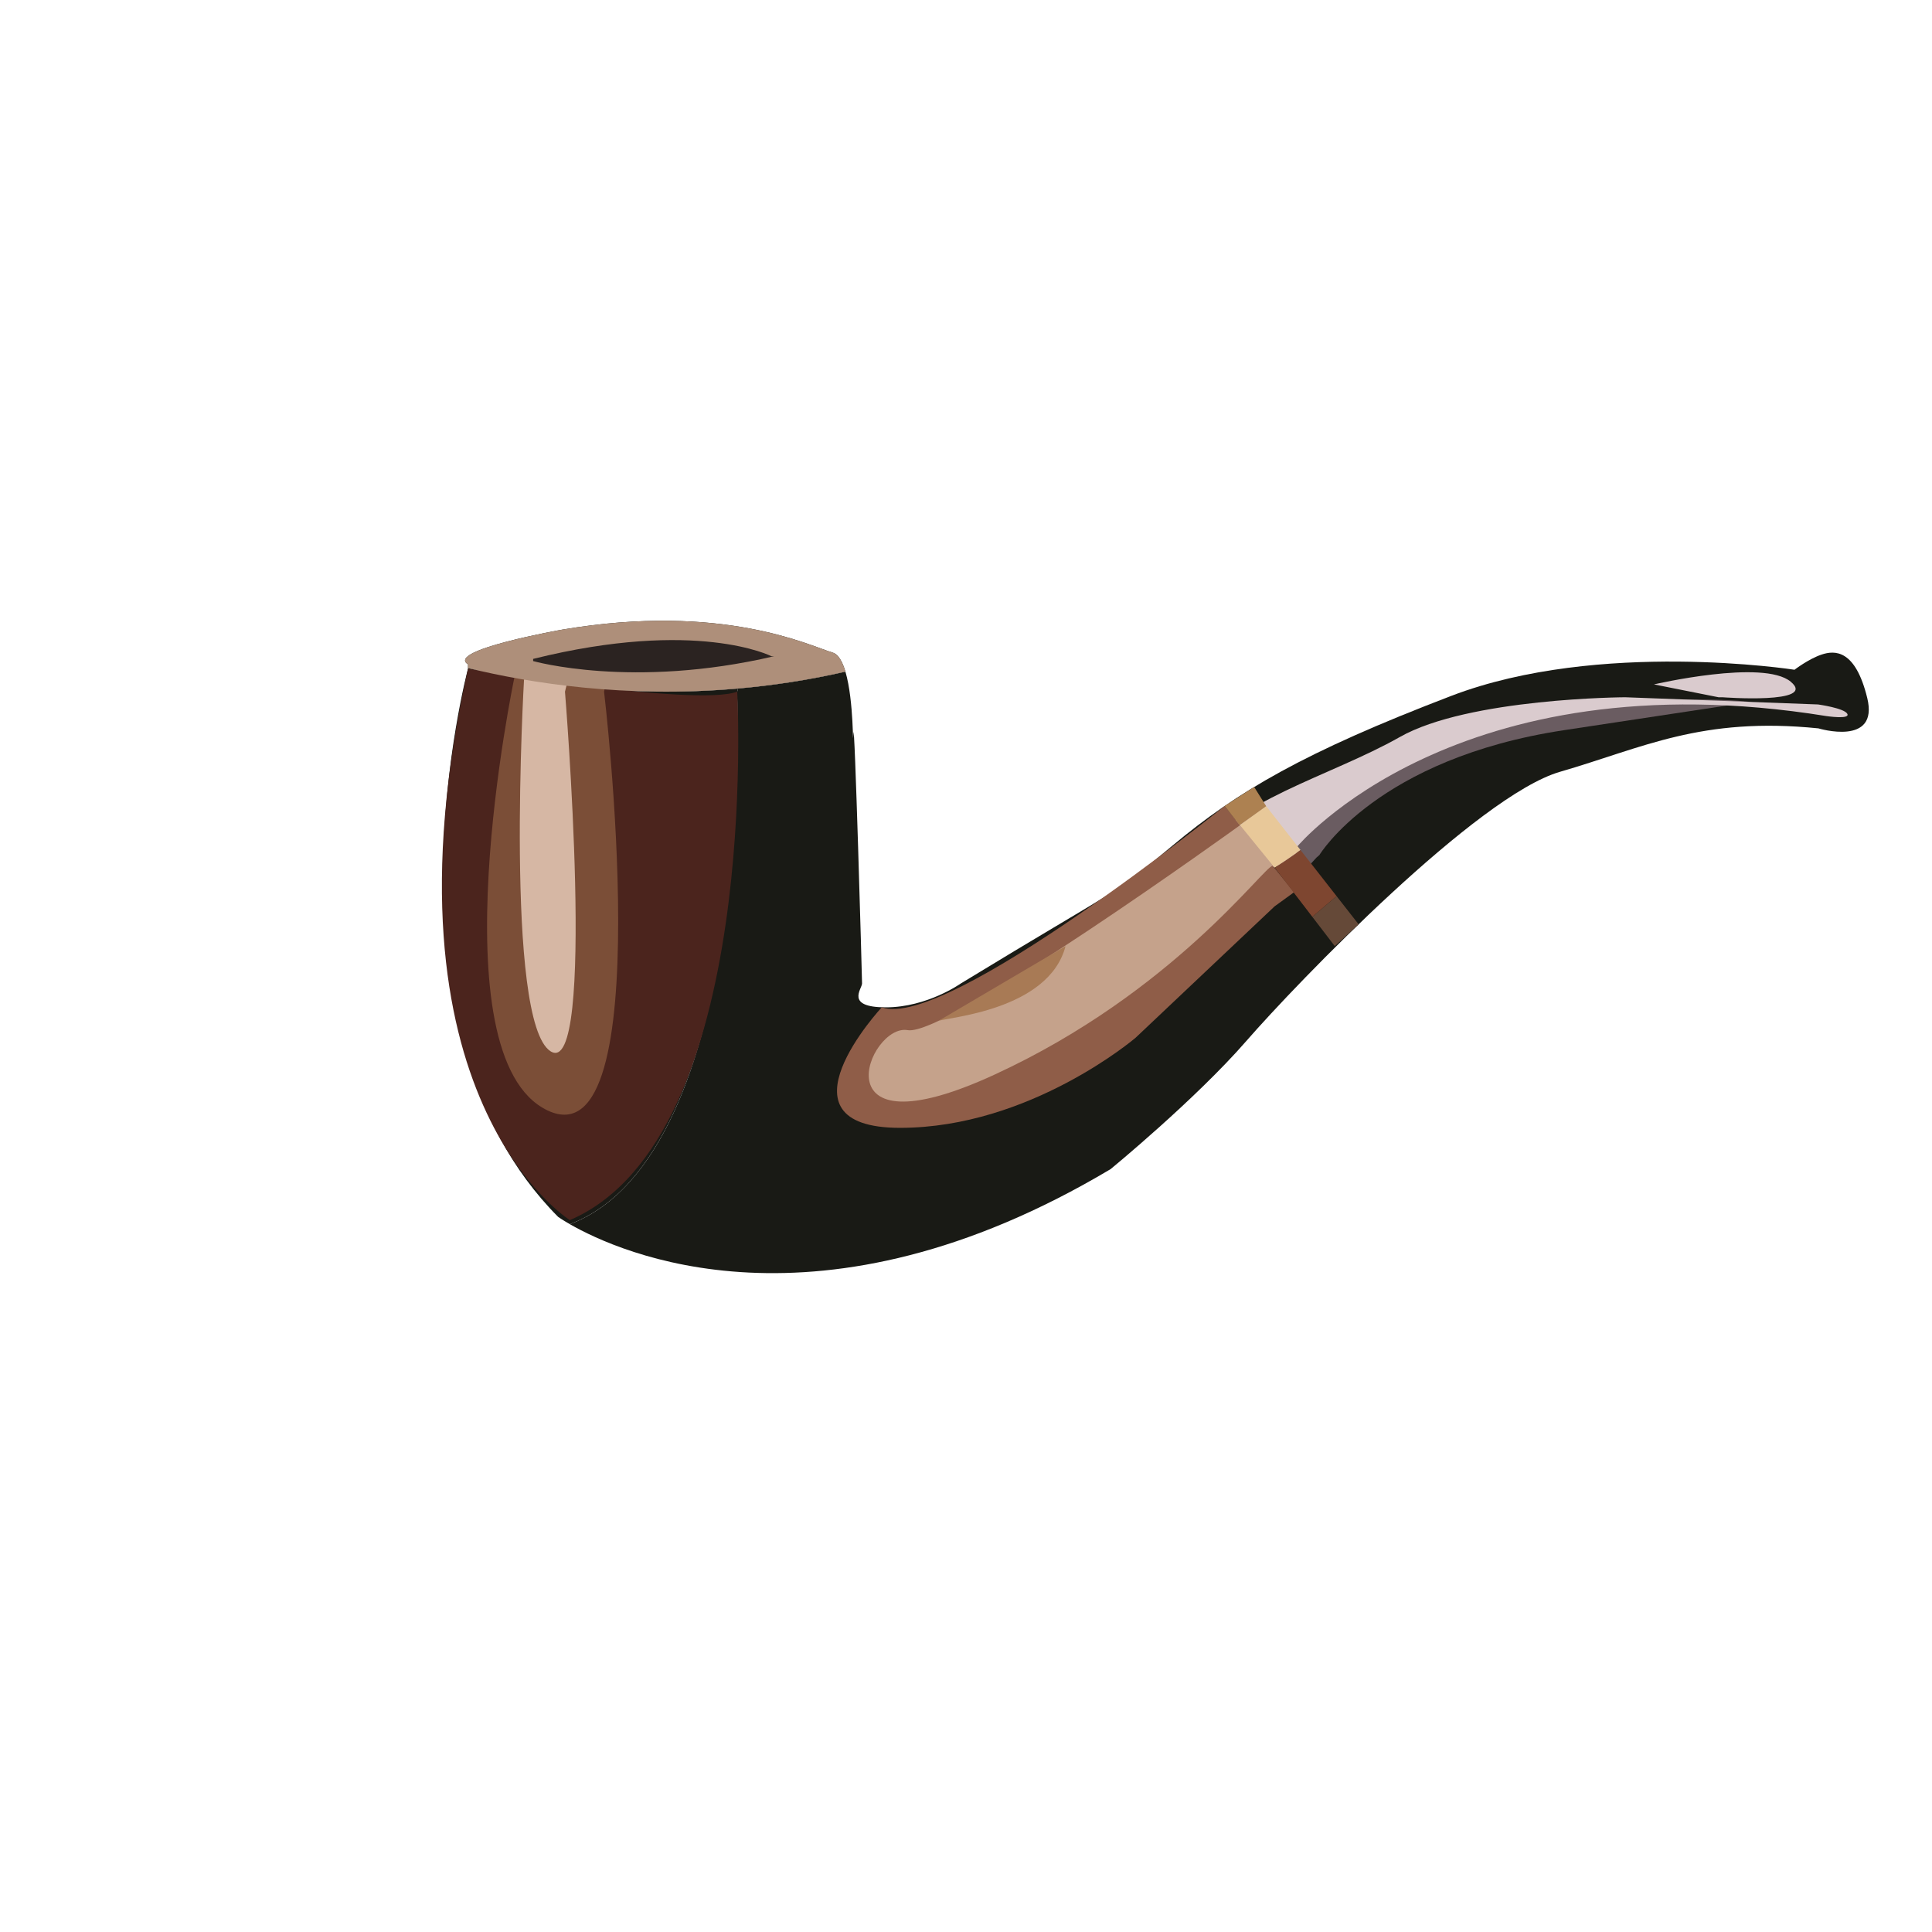<?xml version="1.0" encoding="utf-8"?>
<!-- Generator: Adobe Illustrator 16.0.0, SVG Export Plug-In . SVG Version: 6.00 Build 0)  -->
<!DOCTYPE svg PUBLIC "-//W3C//DTD SVG 1.1//EN" "http://www.w3.org/Graphics/SVG/1.1/DTD/svg11.dtd">
<svg version="1.1" id="레이어_1" xmlns="http://www.w3.org/2000/svg" xmlns:xlink="http://www.w3.org/1999/xlink" x="0px"
	 y="0px" width="1133.86px" height="1133.86px" viewBox="0 0 1133.86 1133.86" enable-background="new 0 0 1133.86 1133.86"
	 xml:space="preserve">
<g>
	<path fill="#191A15" d="M433.118,404.082c20.204-1.774,41.309-4.917,63.046-9.893c-1.711-5.792-4.1-10.176-7.442-11.168
		c-13.379-3.97-64.345-29.453-158.632-13.526c0,0-68.804,12.104-55.425,20.386v2.201
		C310.743,400.878,367.042,409.886,433.118,404.082"/>
	<path fill="#191A15" d="M1095.854,409.63c-7.008-28.668-19.113-28.031-26.758-25.483s-15.927,8.919-15.927,8.919
		s-114.673-17.837-201.315,15.29c-86.642,33.128-125.504,56.063-163.728,87.917c-38.225,31.854-28.032,22.297-124.23,80.908
		c0,0-19.75,14.016-43.958,14.016c-24.208,0-14.016-10.83-14.016-14.016c0-3.185-4.459-161.18-5.097-146.527
		c-0.478,10.992,0.478-19.078-4.662-36.465c-21.737,4.977-42.842,8.119-63.046,9.893l-0.459,1.856v3.268
		c0,0,9.974,268.332-98.216,309.25c28.75,16.511,145.739,69.982,317.37-32.335c0,0,49.692-40.773,79.635-75.176
		s135.696-143.978,184.115-157.994c48.417-14.015,82.819-32.491,151.623-25.483C1067.186,427.468,1102.862,438.299,1095.854,409.63z
		"/>
	<path fill="#191A15" d="M432.659,409.206v-3.268l0.459-1.856c-66.076,5.804-122.375-3.204-158.453-12v0.347
		c0,0-56.7,211.509,52.877,321.723c0,0,2.356,1.693,6.901,4.304C442.633,677.538,432.659,409.206,432.659,409.206z"/>
</g>
<path fill="#4B241D" d="M334.443,716.063c0,0-115.841-71.99-59.778-323.634c0,0,133.148,22.559,157.994,13.509
	C432.659,405.938,447.098,667.646,334.443,716.063z"/>
<path fill="#7B4E37" d="M301.833,397.855c0,0-46.705,222.426,19.55,253.854c66.256,31.428,33.128-245.771,33.128-245.771
	l1.699-8.083l-50.011-4.79L301.833,397.855z"/>
<path fill="#6A5C61" d="M772.646,503.28l1.7-1.486c0,0,34.009-56.687,143.554-73.263c109.544-16.577,109.544-16.577,109.544-16.577
	s-67.924-9.12-184.719,18.912l-96.41,60.333l18.9,20.151L772.646,503.28z"/>
<path fill="#D6B7A4" d="M331.578,405.938c0,0,18.686,228.511-8.495,211.021c-27.182-17.489-15.545-218.097-15.545-218.097
	l5.352-5.796l20.705,4.79L331.578,405.938z"/>
<path fill="#DACBCE" d="M761.502,496.637c0,0,92.903-111.429,310.357-76.389c0,0,14.018,2.123,12.318-1.274
	s-17.201-5.543-17.201-5.543l-113.188-4.224c0,0-91.953,0.424-132.3,23.359c-40.348,22.935-101.295,38.65-113.399,68.38
	s52.24,3.185,52.24,3.185L761.502,496.637z"/>
<path fill="#8F5D48" d="M517.51,591.153c0,0-65.738,70.759,10.711,70.759s138.245-52.877,138.245-52.877l81.546-77.087l11.467-8.318
	L726.4,482.583l-7.695-9.545C718.705,473.038,555.217,605.125,517.51,591.153z"/>
<path fill="#C5A28B" d="M727.779,484.292c0,0-172.168,124.381-195.099,120.283c-22.931-4.099-54.151,74.538,50.966,26.12
	c105.117-48.418,158.089-122.281,163.297-122.618C752.152,507.74,727.779,484.292,727.779,484.292z"/>
<path fill="#A87A55" d="M550.69,599.21c4.377-2.109,64.765-5.968,74.662-43.941"/>
<path fill="#E8C899" d="M743.113,473.135c-4.75,3.095-10.24,7.37-15.334,11.158l20.305,24.972
	c4.586-2.998,10.284-6.818,15.178-10.379L743.113,473.135z"/>
<polyline fill="#AD8151" points="718.705,473.038 727.545,484.292 743.113,473.135 736.051,461.869 "/>
<g>
	<polygon fill="#654938" points="797.355,542.465 784.416,525.928 770.175,538.065 783.369,555.269 	"/>
	<path fill="#7E4630" d="M763.262,498.885c-4.894,3.561-10.592,7.381-15.178,10.379l22.091,28.801l14.241-12.138L763.262,498.885z"
		/>
</g>
<g>
	<path fill="#AE8F7A" d="M433.118,404.082c20.204-1.774,41.309-4.917,63.046-9.893c-1.711-5.792-4.1-10.176-7.442-11.168
		c-13.379-3.97-64.345-29.453-158.632-13.526c0,0-68.804,12.104-55.425,20.386v2.201
		C310.743,400.878,367.042,409.886,433.118,404.082"/>
	<path fill="none" d="M496.164,394.189c-21.737,4.977-42.842,8.119-63.046,9.893l-0.459,1.856v3.268"/>
	<path fill="none" d="M432.659,409.206v-3.268l0.459-1.856c-66.076,5.804-122.375-3.204-158.453-12v0.347
		c0,0-56.7,211.509,52.877,321.723c0,0,2.356,1.693,6.901,4.304C442.633,677.538,432.659,409.206,432.659,409.206z"/>
</g>
<path fill="#2B2321" d="M452.727,385.124c0,0-43.64-22.318-139.837,1.572v1.274c0,0,58.292,16.606,141.43-2.846"/>
<path fill="#DACBCE" d="M1008.574,409.206l-37.905-7.54c0,0,64.235-14.949,80.271-1.592c16.036,13.356-40.136,9.132-40.136,9.132"/>
</svg>

